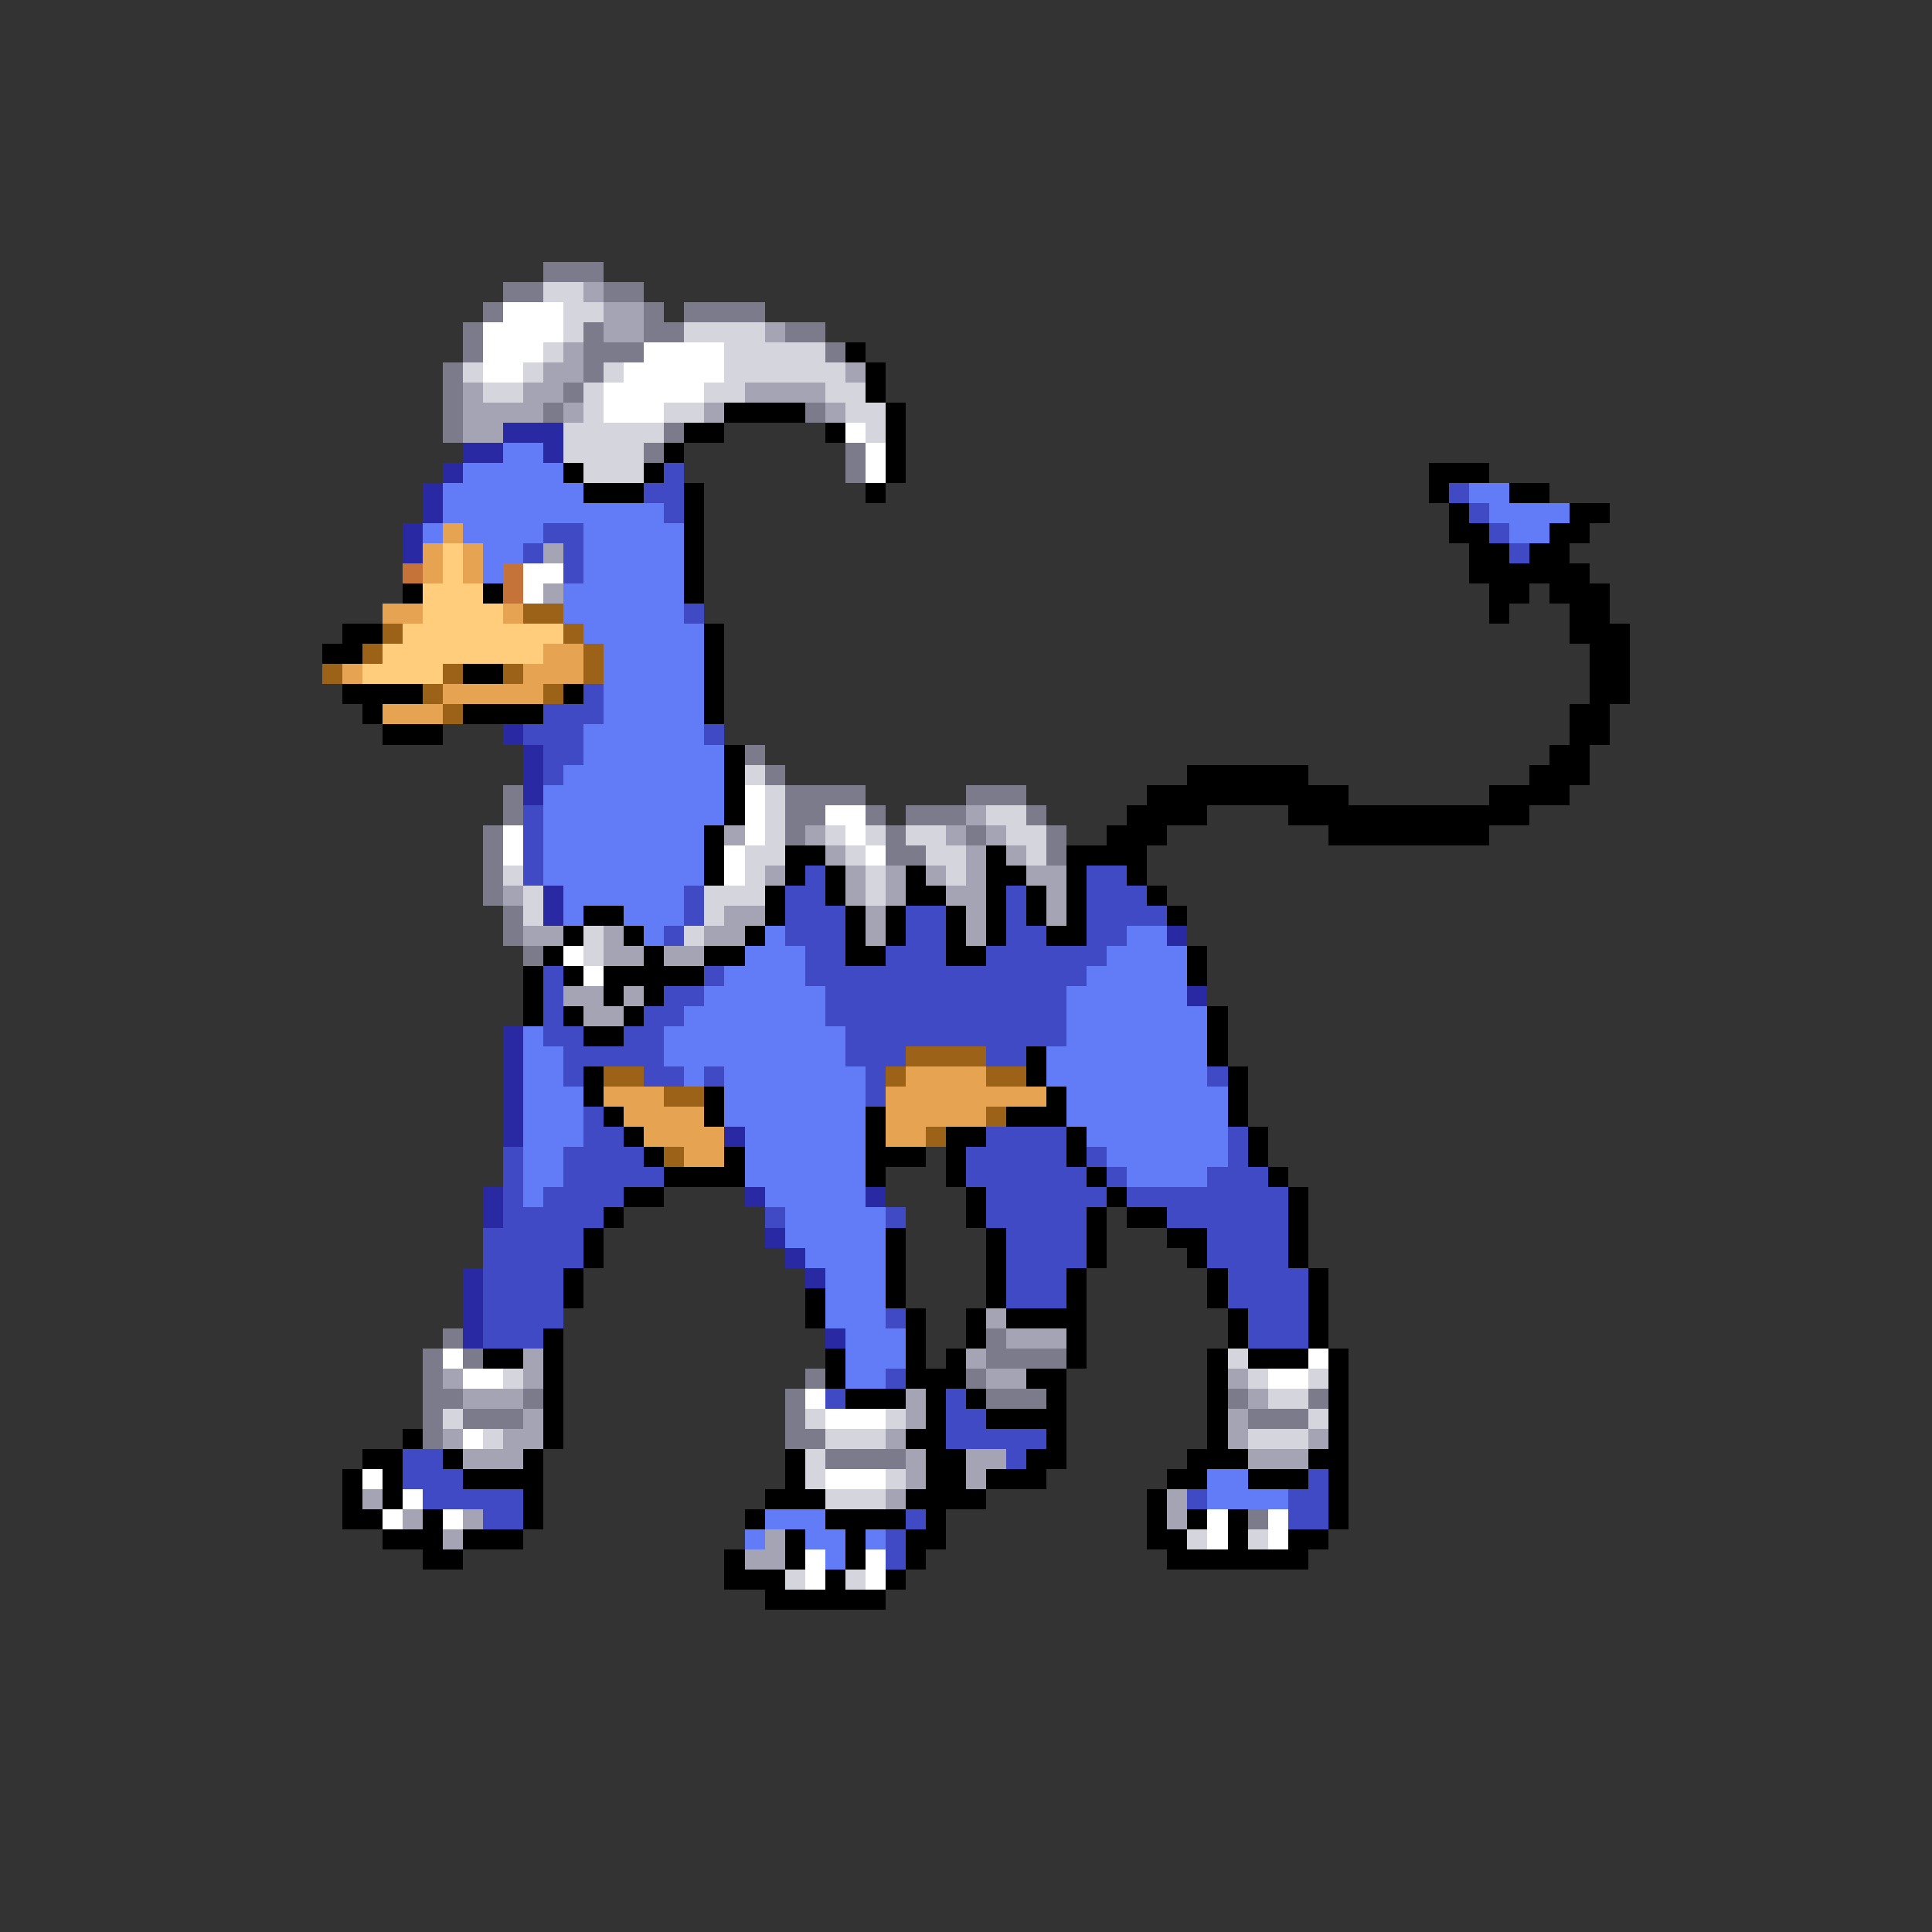<svg xmlns="http://www.w3.org/2000/svg" viewBox="0 -0.5 96 96" shape-rendering="crispEdges">
<rect x="0" y="-0.5" width="96" height="96" fill="#333333" stroke="none"/>
<path stroke="#7b7b8b" d="M27 13h3M25 14h2M30 14h2M24 15h1M32 15h1M34 15h4M23 16h1M29 16h1M32 16h2M39 16h2M23 17h1M29 17h3M41 17h1M22 18h1M29 18h1M22 19h1M28 19h1M22 20h1M27 20h1M40 20h1M22 21h1M33 21h1M32 22h1M42 22h1M42 23h1M37 37h1M38 38h1M25 39h1M39 39h4M48 39h3M25 40h1M39 40h2M43 40h1M45 40h3M51 40h1M24 41h1M39 41h1M44 41h1M48 41h1M52 41h1M24 42h1M44 42h2M52 42h1M24 43h1M24 44h1M25 45h1M25 46h1M26 47h1M22 66h1M49 66h1M21 67h1M23 67h1M49 67h4M21 68h1M40 68h1M48 68h1M21 69h2M26 69h1M39 69h1M49 69h3M61 69h1M65 69h1M21 70h1M23 70h3M39 70h1M62 70h3M21 71h1M39 71h2M41 72h4M62 75h1" />
<path stroke="#d5d5de" d="M27 14h2M28 15h2M28 16h1M34 16h4M27 17h1M36 17h5M23 18h1M26 18h1M30 18h1M36 18h6M24 19h2M29 19h1M35 19h2M41 19h2M29 20h1M33 20h2M42 20h2M28 21h5M43 21h1M28 22h4M29 23h3M37 38h1M38 39h1M38 40h1M49 40h2M38 41h1M41 41h1M43 41h1M45 41h2M50 41h2M37 42h2M42 42h1M46 42h2M51 42h1M25 43h1M37 43h1M43 43h1M47 43h1M26 44h1M35 44h3M43 44h1M26 45h1M35 45h1M29 46h1M34 46h1M29 47h1M61 67h1M25 68h1M62 68h1M65 68h1M63 69h2M22 70h1M40 70h1M44 70h1M65 70h1M24 71h1M41 71h3M62 71h3M40 72h1M40 73h1M44 73h1M41 74h3M59 76h1M62 76h1M39 78h1M42 78h1" />
<path stroke="#a4a4b4" d="M29 14h1M30 15h2M30 16h2M38 16h1M28 17h1M27 18h2M42 18h1M23 19h1M26 19h2M37 19h4M23 20h4M28 20h1M35 20h1M41 20h1M23 21h2M27 27h1M27 29h1M48 40h1M36 41h1M40 41h1M47 41h1M49 41h1M41 42h1M48 42h1M50 42h1M38 43h1M42 43h1M44 43h1M46 43h1M48 43h1M51 43h2M25 44h1M42 44h1M44 44h1M47 44h2M52 44h1M36 45h2M43 45h1M48 45h1M52 45h1M26 46h2M30 46h1M35 46h2M43 46h1M48 46h1M30 47h2M33 47h2M28 49h2M31 49h1M29 50h2M49 65h1M50 66h3M26 67h1M48 67h1M22 68h1M26 68h1M49 68h2M61 68h1M23 69h3M45 69h1M62 69h1M26 70h1M45 70h1M61 70h1M22 71h1M25 71h2M44 71h1M61 71h1M65 71h1M23 72h3M45 72h1M48 72h2M62 72h3M45 73h1M48 73h1M18 74h1M44 74h1M58 74h1M20 75h1M23 75h1M58 75h1M22 76h1M38 76h1M37 77h2" />
<path stroke="#ffffff" d="M25 15h3M24 16h4M24 17h3M32 17h4M24 18h2M31 18h5M30 19h5M30 20h3M42 21h1M43 22h1M43 23h1M26 28h2M26 29h1M37 39h1M37 40h1M41 40h2M25 41h1M37 41h1M42 41h1M25 42h1M36 42h1M43 42h1M36 43h1M28 47h1M29 48h1M22 67h1M65 67h1M23 68h2M63 68h2M40 69h1M41 70h3M23 71h1M18 73h1M41 73h3M20 74h1M19 75h1M22 75h1M60 75h1M63 75h1M60 76h1M63 76h1M40 77h1M43 77h1M40 78h1M43 78h1" />
<path stroke="#000000" d="M42 17h1M43 18h1M43 19h1M36 20h4M44 20h1M34 21h2M41 21h1M44 21h1M33 22h1M44 22h1M28 23h1M32 23h1M44 23h1M71 23h3M29 24h3M34 24h1M43 24h1M71 24h1M75 24h2M34 25h1M72 25h1M78 25h2M34 26h1M72 26h2M77 26h2M34 27h1M73 27h2M76 27h2M34 28h1M73 28h6M20 29h1M24 29h1M34 29h1M74 29h2M77 29h3M74 30h1M78 30h2M17 31h2M35 31h1M78 31h3M16 32h2M35 32h1M79 32h2M23 33h2M35 33h1M79 33h2M17 34h4M28 34h1M35 34h1M79 34h2M18 35h1M23 35h4M35 35h1M78 35h2M19 36h3M78 36h2M36 37h1M77 37h2M36 38h1M59 38h6M76 38h3M36 39h1M57 39h10M74 39h4M36 40h1M56 40h4M64 40h12M35 41h1M55 41h3M66 41h8M35 42h1M39 42h2M49 42h1M53 42h4M35 43h1M39 43h1M41 43h1M45 43h1M49 43h2M53 43h1M56 43h1M38 44h1M41 44h1M45 44h2M49 44h1M51 44h1M53 44h1M57 44h1M29 45h2M38 45h1M42 45h1M44 45h1M47 45h1M49 45h1M51 45h1M53 45h1M58 45h1M28 46h1M31 46h1M37 46h1M42 46h1M44 46h1M47 46h1M49 46h1M52 46h2M27 47h1M32 47h1M35 47h2M42 47h2M47 47h2M59 47h1M26 48h1M28 48h1M30 48h5M59 48h1M26 49h1M30 49h1M32 49h1M26 50h1M28 50h1M31 50h1M60 50h1M29 51h2M60 51h1M51 52h1M60 52h1M29 53h1M51 53h1M61 53h1M29 54h1M35 54h1M52 54h1M61 54h1M30 55h1M35 55h1M43 55h1M50 55h3M61 55h1M31 56h1M43 56h1M47 56h2M53 56h1M62 56h1M32 57h1M36 57h1M43 57h3M47 57h1M53 57h1M62 57h1M33 58h4M43 58h1M47 58h1M54 58h1M63 58h1M31 59h2M48 59h1M55 59h1M64 59h1M30 60h1M48 60h1M54 60h1M56 60h2M64 60h1M29 61h1M44 61h1M49 61h1M54 61h1M58 61h2M64 61h1M29 62h1M44 62h1M49 62h1M54 62h1M59 62h1M64 62h1M28 63h1M44 63h1M49 63h1M53 63h1M60 63h1M65 63h1M28 64h1M40 64h1M44 64h1M49 64h1M53 64h1M60 64h1M65 64h1M40 65h1M45 65h1M48 65h1M50 65h4M61 65h1M65 65h1M27 66h1M45 66h1M48 66h1M53 66h1M61 66h1M65 66h1M24 67h2M27 67h1M41 67h1M45 67h1M47 67h1M53 67h1M60 67h1M62 67h3M66 67h1M27 68h1M41 68h1M45 68h3M51 68h2M60 68h1M66 68h1M27 69h1M42 69h3M46 69h1M48 69h1M52 69h1M60 69h1M66 69h1M27 70h1M46 70h1M49 70h4M60 70h1M66 70h1M20 71h1M27 71h1M45 71h2M52 71h1M60 71h1M66 71h1M18 72h2M22 72h1M26 72h1M39 72h1M46 72h2M51 72h2M59 72h3M65 72h2M17 73h1M19 73h1M23 73h4M39 73h1M46 73h2M49 73h3M58 73h2M62 73h3M66 73h1M17 74h1M19 74h1M26 74h1M38 74h3M45 74h4M57 74h1M66 74h1M17 75h2M21 75h1M26 75h1M37 75h1M41 75h4M46 75h1M57 75h1M59 75h1M61 75h1M66 75h1M19 76h3M23 76h3M39 76h1M42 76h1M45 76h2M57 76h2M61 76h1M64 76h2M21 77h2M36 77h1M39 77h1M42 77h1M45 77h1M58 77h7M36 78h3M41 78h1M44 78h1M38 79h6" />
<path stroke="#2929a4" d="M25 21h3M23 22h2M27 22h1M22 23h1M21 24h1M21 25h1M20 26h1M20 27h1M25 36h1M26 37h1M26 38h1M26 39h1M27 44h1M27 45h1M58 46h1M59 49h1M25 51h1M25 52h1M25 53h1M25 54h1M25 55h1M25 56h1M36 56h1M24 59h1M37 59h1M43 59h1M24 60h1M38 61h1M39 62h1M23 63h1M40 63h1M23 64h1M23 65h1M23 66h1M41 66h1" />
<path stroke="#627bf6" d="M25 22h2M23 23h5M22 24h7M73 24h2M22 25h11M74 25h4M21 26h1M23 26h4M29 26h5M75 26h2M24 27h2M29 27h5M24 28h1M29 28h5M28 29h6M28 30h6M29 31h6M30 32h5M30 33h5M30 34h5M30 35h5M29 36h6M29 37h7M28 38h8M27 39h9M27 40h9M27 41h8M27 42h8M27 43h8M28 44h6M28 45h1M31 45h3M32 46h1M38 46h1M56 46h2M37 47h3M55 47h4M36 48h4M54 48h5M35 49h6M53 49h6M34 50h7M53 50h7M26 51h1M33 51h9M53 51h7M26 52h2M33 52h9M52 52h8M26 53h2M34 53h1M36 53h7M52 53h8M26 54h3M36 54h7M53 54h8M26 55h3M36 55h7M53 55h8M26 56h3M37 56h6M54 56h7M26 57h2M37 57h6M55 57h6M26 58h2M37 58h6M56 58h4M26 59h1M38 59h5M39 60h5M39 61h5M40 62h4M41 63h3M41 64h3M41 65h3M42 66h3M42 67h3M42 68h2M60 73h2M60 74h4M38 75h3M37 76h1M40 76h2M43 76h1M41 77h1" />
<path stroke="#414ac5" d="M33 23h1M32 24h2M72 24h1M33 25h1M73 25h1M27 26h2M74 26h1M26 27h1M28 27h1M75 27h1M28 28h1M34 30h1M29 34h1M27 35h3M26 36h3M35 36h1M27 37h2M27 38h1M26 40h1M26 41h1M26 42h1M26 43h1M40 43h1M54 43h2M34 44h1M39 44h2M50 44h1M54 44h3M34 45h1M39 45h3M45 45h2M50 45h1M54 45h4M33 46h1M39 46h3M45 46h2M50 46h2M54 46h2M40 47h2M44 47h3M49 47h6M27 48h1M35 48h1M40 48h14M27 49h1M33 49h2M41 49h12M27 50h1M32 50h2M41 50h12M27 51h2M31 51h2M42 51h11M28 52h5M42 52h3M49 52h2M28 53h1M32 53h2M35 53h1M43 53h1M60 53h1M43 54h1M29 55h1M29 56h2M49 56h4M61 56h1M25 57h1M28 57h4M48 57h5M54 57h1M61 57h1M25 58h1M28 58h5M48 58h6M55 58h1M60 58h3M25 59h1M27 59h4M49 59h6M56 59h8M25 60h5M38 60h1M44 60h1M49 60h5M58 60h6M24 61h5M50 61h4M60 61h4M24 62h5M50 62h4M60 62h4M24 63h4M50 63h3M61 63h4M24 64h4M50 64h3M61 64h4M24 65h4M44 65h1M62 65h3M24 66h3M62 66h3M44 68h1M41 69h1M47 69h1M47 70h2M47 71h5M20 72h2M50 72h1M20 73h3M65 73h1M21 74h5M59 74h1M64 74h2M24 75h2M45 75h1M64 75h2M44 76h1M44 77h1" />
<path stroke="#e6a452" d="M22 26h1M21 27h1M23 27h1M21 28h1M23 28h1M19 30h2M25 30h1M27 32h2M17 33h1M26 33h3M22 34h5M19 35h3M45 53h4M30 54h3M44 54h8M31 55h4M44 55h5M32 56h4M44 56h2M34 57h2" />
<path stroke="#ffcd7b" d="M22 27h1M22 28h1M21 29h3M21 30h4M20 31h8M19 32h8M18 33h4" />
<path stroke="#c57339" d="M20 28h1M25 28h1M25 29h1" />
<path stroke="#9c6218" d="M26 30h2M19 31h1M28 31h1M18 32h1M29 32h1M16 33h1M22 33h1M25 33h1M29 33h1M21 34h1M27 34h1M22 35h1M45 52h4M30 53h2M44 53h1M49 53h2M33 54h2M49 55h1M46 56h1M33 57h1" />
</svg>